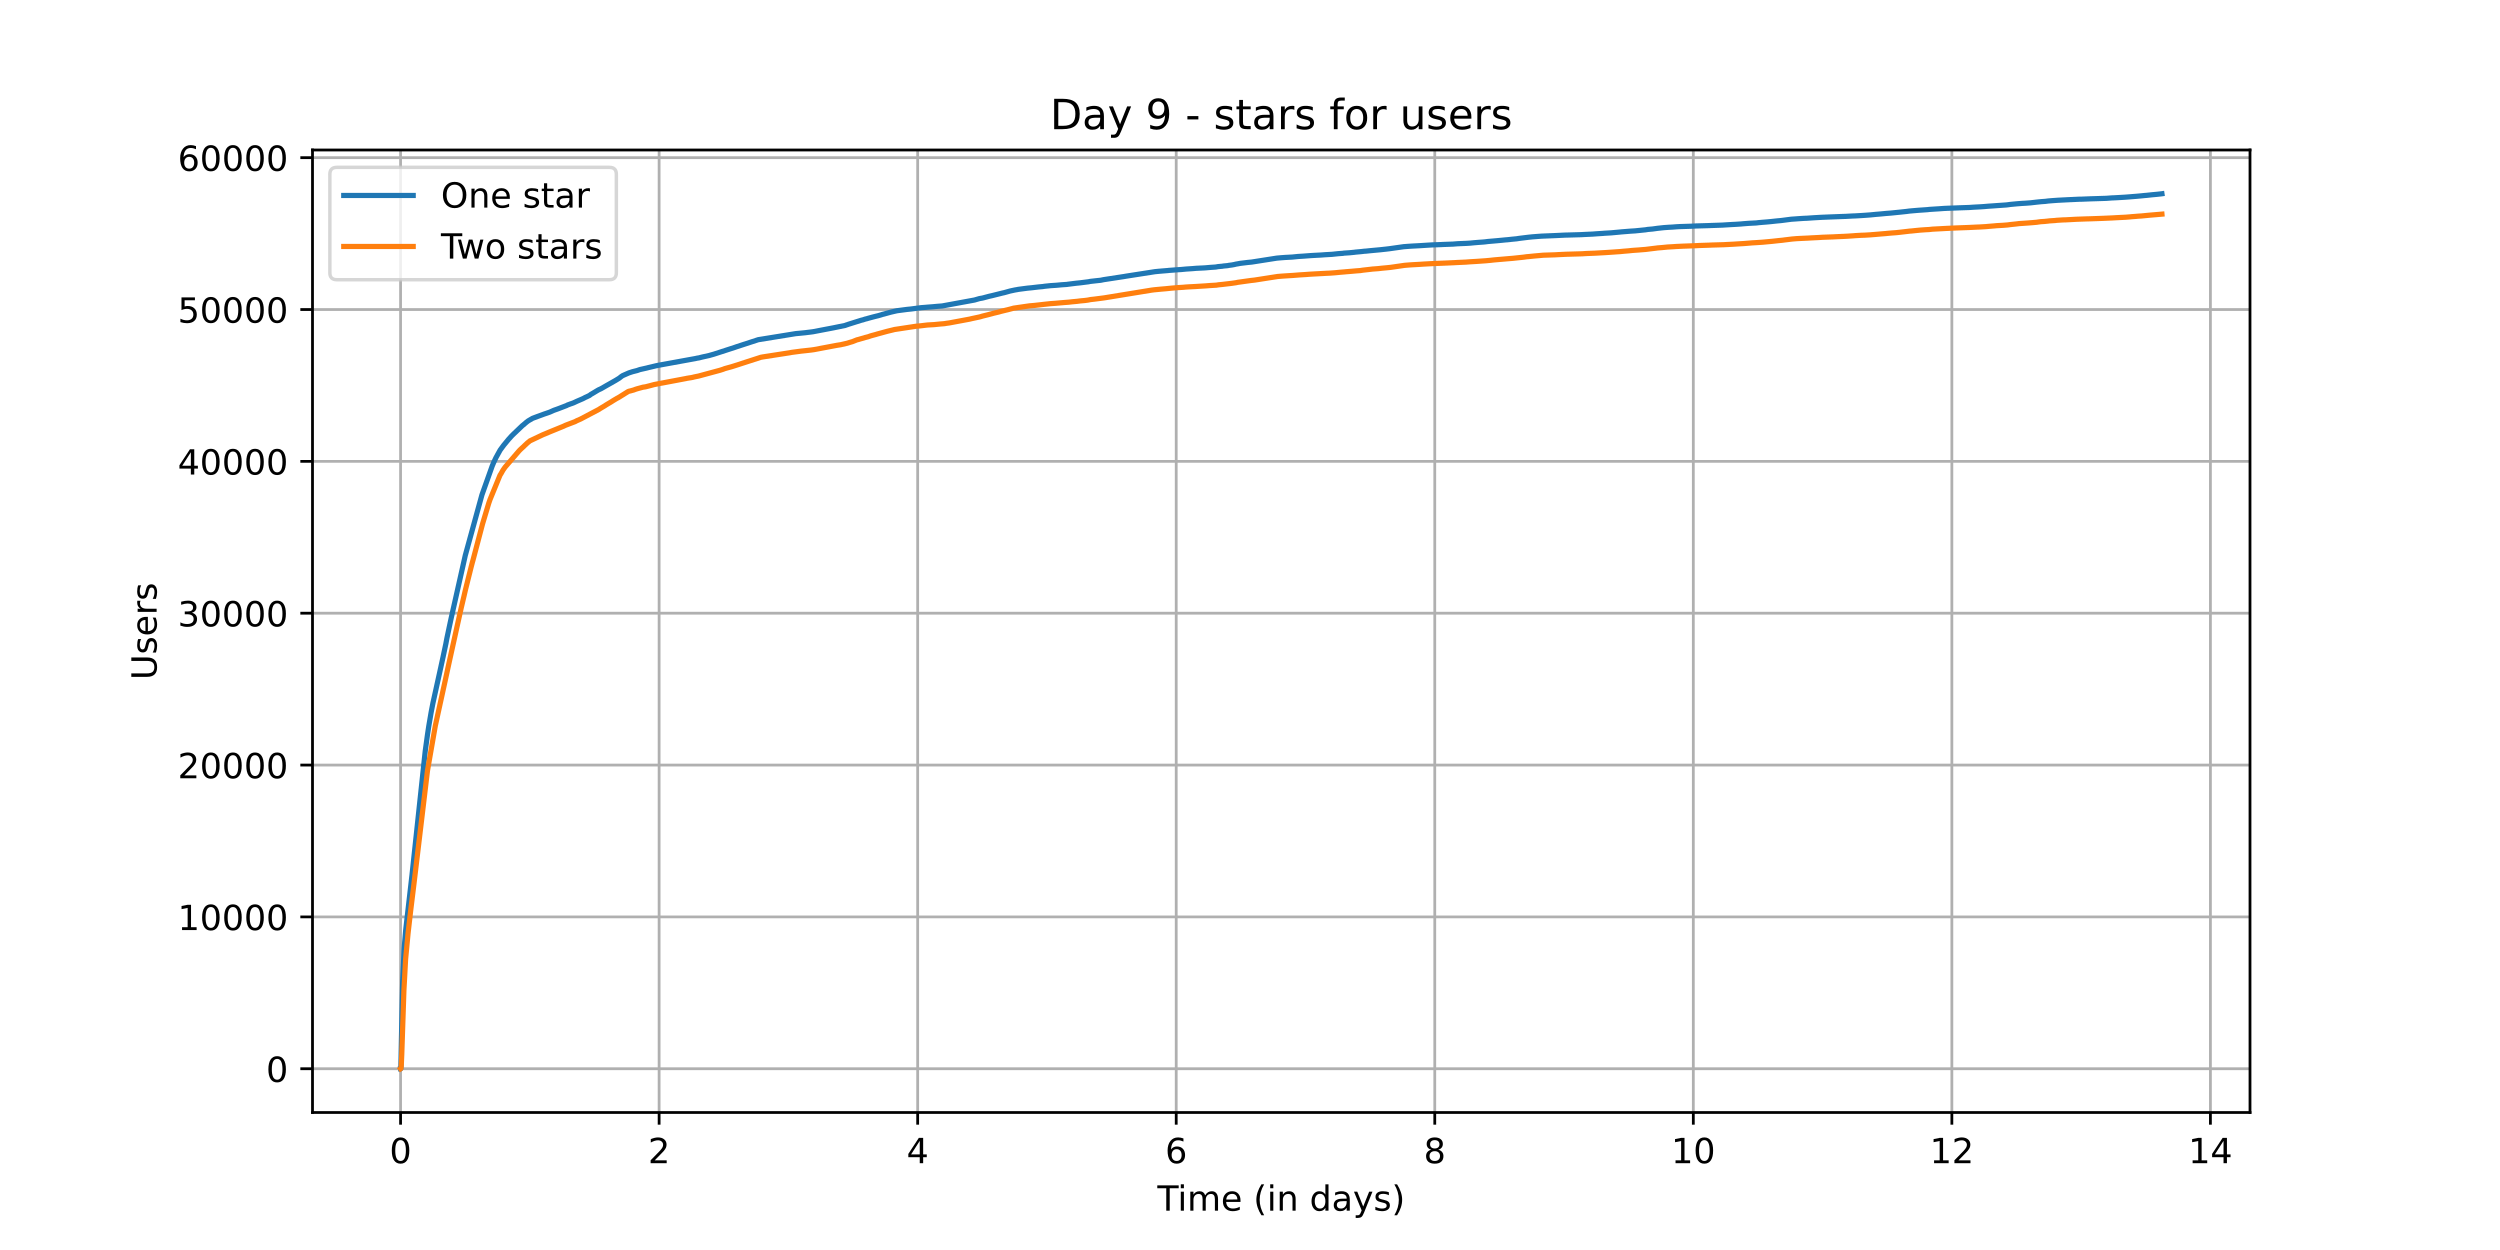 <?xml version="1.0" encoding="utf-8" standalone="no"?>
<!DOCTYPE svg PUBLIC "-//W3C//DTD SVG 1.1//EN"
  "http://www.w3.org/Graphics/SVG/1.1/DTD/svg11.dtd">
<!-- Created with matplotlib (https://matplotlib.org/) -->
<svg height="360pt" version="1.1" viewBox="0 0 720 360" width="720pt" xmlns="http://www.w3.org/2000/svg" xmlns:xlink="http://www.w3.org/1999/xlink">
 <defs>
  <style type="text/css">*{stroke-linecap:butt;stroke-linejoin:round;}</style>
 </defs>
 <g id="figure_1">
  <g id="patch_1">
   <path d="M 0 360 
L 720 360 
L 720 0 
L 0 0 
z
" style="fill:#ffffff;"/>
  </g>
  <g id="axes_1">
   <g id="patch_2">
    <path d="M 90 320.4 
L 648 320.4 
L 648 43.2 
L 90 43.2 
z
" style="fill:#ffffff;"/>
   </g>
   <g id="matplotlib.axis_1">
    <g id="xtick_1">
     <g id="line2d_1">
      <path clip-path="url(#pa298fe9329)" d="M 115.364 320.4 
L 115.364 43.2 
" style="fill:none;stroke:#b0b0b0;stroke-linecap:square;stroke-width:0.8;"/>
     </g>
     <g id="line2d_2">
      <defs>
       <path d="M 0 0 
L 0 3.5 
" id="m6ff3b42aa5" style="stroke:#000000;stroke-width:0.8;"/>
      </defs>
      <g>
       <use style="stroke:#000000;stroke-width:0.8;" x="115.364" xlink:href="#m6ff3b42aa5" y="320.4"/>
      </g>
     </g>
     <g id="text_1">
      <!-- 0 -->
      <g transform="translate(112.182 334.998)scale(0.1 -0.1)">
       <defs>
        <path d="M 31.781 66.406 
Q 24.172 66.406 20.328 58.906 
Q 16.5 51.422 16.5 36.375 
Q 16.5 21.391 20.328 13.891 
Q 24.172 6.391 31.781 6.391 
Q 39.453 6.391 43.281 13.891 
Q 47.125 21.391 47.125 36.375 
Q 47.125 51.422 43.281 58.906 
Q 39.453 66.406 31.781 66.406 
z
M 31.781 74.219 
Q 44.047 74.219 50.516 64.516 
Q 56.984 54.828 56.984 36.375 
Q 56.984 17.969 50.516 8.266 
Q 44.047 -1.422 31.781 -1.422 
Q 19.531 -1.422 13.062 8.266 
Q 6.594 17.969 6.594 36.375 
Q 6.594 54.828 13.062 64.516 
Q 19.531 74.219 31.781 74.219 
z
" id="DejaVuSans-48"/>
       </defs>
       <use xlink:href="#DejaVuSans-48"/>
      </g>
     </g>
    </g>
    <g id="xtick_2">
     <g id="line2d_3">
      <path clip-path="url(#pa298fe9329)" d="M 189.826 320.4 
L 189.826 43.2 
" style="fill:none;stroke:#b0b0b0;stroke-linecap:square;stroke-width:0.8;"/>
     </g>
     <g id="line2d_4">
      <g>
       <use style="stroke:#000000;stroke-width:0.8;" x="189.826" xlink:href="#m6ff3b42aa5" y="320.4"/>
      </g>
     </g>
     <g id="text_2">
      <!-- 2 -->
      <g transform="translate(186.645 334.998)scale(0.1 -0.1)">
       <defs>
        <path d="M 19.188 8.297 
L 53.609 8.297 
L 53.609 0 
L 7.328 0 
L 7.328 8.297 
Q 12.938 14.109 22.625 23.891 
Q 32.328 33.688 34.812 36.531 
Q 39.547 41.844 41.422 45.531 
Q 43.312 49.219 43.312 52.781 
Q 43.312 58.594 39.234 62.25 
Q 35.156 65.922 28.609 65.922 
Q 23.969 65.922 18.812 64.312 
Q 13.672 62.703 7.812 59.422 
L 7.812 69.391 
Q 13.766 71.781 18.938 73 
Q 24.125 74.219 28.422 74.219 
Q 39.75 74.219 46.484 68.547 
Q 53.219 62.891 53.219 53.422 
Q 53.219 48.922 51.531 44.891 
Q 49.859 40.875 45.406 35.406 
Q 44.188 33.984 37.641 27.219 
Q 31.109 20.453 19.188 8.297 
z
" id="DejaVuSans-50"/>
       </defs>
       <use xlink:href="#DejaVuSans-50"/>
      </g>
     </g>
    </g>
    <g id="xtick_3">
     <g id="line2d_5">
      <path clip-path="url(#pa298fe9329)" d="M 264.288 320.4 
L 264.288 43.2 
" style="fill:none;stroke:#b0b0b0;stroke-linecap:square;stroke-width:0.8;"/>
     </g>
     <g id="line2d_6">
      <g>
       <use style="stroke:#000000;stroke-width:0.8;" x="264.288" xlink:href="#m6ff3b42aa5" y="320.4"/>
      </g>
     </g>
     <g id="text_3">
      <!-- 4 -->
      <g transform="translate(261.107 334.998)scale(0.1 -0.1)">
       <defs>
        <path d="M 37.797 64.312 
L 12.891 25.391 
L 37.797 25.391 
z
M 35.203 72.906 
L 47.609 72.906 
L 47.609 25.391 
L 58.016 25.391 
L 58.016 17.188 
L 47.609 17.188 
L 47.609 0 
L 37.797 0 
L 37.797 17.188 
L 4.891 17.188 
L 4.891 26.703 
z
" id="DejaVuSans-52"/>
       </defs>
       <use xlink:href="#DejaVuSans-52"/>
      </g>
     </g>
    </g>
    <g id="xtick_4">
     <g id="line2d_7">
      <path clip-path="url(#pa298fe9329)" d="M 338.75 320.4 
L 338.75 43.2 
" style="fill:none;stroke:#b0b0b0;stroke-linecap:square;stroke-width:0.8;"/>
     </g>
     <g id="line2d_8">
      <g>
       <use style="stroke:#000000;stroke-width:0.8;" x="338.75" xlink:href="#m6ff3b42aa5" y="320.4"/>
      </g>
     </g>
     <g id="text_4">
      <!-- 6 -->
      <g transform="translate(335.569 334.998)scale(0.1 -0.1)">
       <defs>
        <path d="M 33.016 40.375 
Q 26.375 40.375 22.484 35.828 
Q 18.609 31.297 18.609 23.391 
Q 18.609 15.531 22.484 10.953 
Q 26.375 6.391 33.016 6.391 
Q 39.656 6.391 43.531 10.953 
Q 47.406 15.531 47.406 23.391 
Q 47.406 31.297 43.531 35.828 
Q 39.656 40.375 33.016 40.375 
z
M 52.594 71.297 
L 52.594 62.312 
Q 48.875 64.062 45.094 64.984 
Q 41.312 65.922 37.594 65.922 
Q 27.828 65.922 22.672 59.328 
Q 17.531 52.734 16.797 39.406 
Q 19.672 43.656 24.016 45.922 
Q 28.375 48.188 33.594 48.188 
Q 44.578 48.188 50.953 41.516 
Q 57.328 34.859 57.328 23.391 
Q 57.328 12.156 50.688 5.359 
Q 44.047 -1.422 33.016 -1.422 
Q 20.359 -1.422 13.672 8.266 
Q 6.984 17.969 6.984 36.375 
Q 6.984 53.656 15.188 63.938 
Q 23.391 74.219 37.203 74.219 
Q 40.922 74.219 44.703 73.484 
Q 48.484 72.75 52.594 71.297 
z
" id="DejaVuSans-54"/>
       </defs>
       <use xlink:href="#DejaVuSans-54"/>
      </g>
     </g>
    </g>
    <g id="xtick_5">
     <g id="line2d_9">
      <path clip-path="url(#pa298fe9329)" d="M 413.212 320.4 
L 413.212 43.2 
" style="fill:none;stroke:#b0b0b0;stroke-linecap:square;stroke-width:0.8;"/>
     </g>
     <g id="line2d_10">
      <g>
       <use style="stroke:#000000;stroke-width:0.8;" x="413.212" xlink:href="#m6ff3b42aa5" y="320.4"/>
      </g>
     </g>
     <g id="text_5">
      <!-- 8 -->
      <g transform="translate(410.031 334.998)scale(0.1 -0.1)">
       <defs>
        <path d="M 31.781 34.625 
Q 24.75 34.625 20.719 30.859 
Q 16.703 27.094 16.703 20.516 
Q 16.703 13.922 20.719 10.156 
Q 24.75 6.391 31.781 6.391 
Q 38.812 6.391 42.859 10.172 
Q 46.922 13.969 46.922 20.516 
Q 46.922 27.094 42.891 30.859 
Q 38.875 34.625 31.781 34.625 
z
M 21.922 38.812 
Q 15.578 40.375 12.031 44.719 
Q 8.5 49.078 8.5 55.328 
Q 8.5 64.062 14.719 69.141 
Q 20.953 74.219 31.781 74.219 
Q 42.672 74.219 48.875 69.141 
Q 55.078 64.062 55.078 55.328 
Q 55.078 49.078 51.531 44.719 
Q 48 40.375 41.703 38.812 
Q 48.828 37.156 52.797 32.312 
Q 56.781 27.484 56.781 20.516 
Q 56.781 9.906 50.312 4.234 
Q 43.844 -1.422 31.781 -1.422 
Q 19.734 -1.422 13.25 4.234 
Q 6.781 9.906 6.781 20.516 
Q 6.781 27.484 10.781 32.312 
Q 14.797 37.156 21.922 38.812 
z
M 18.312 54.391 
Q 18.312 48.734 21.844 45.562 
Q 25.391 42.391 31.781 42.391 
Q 38.141 42.391 41.719 45.562 
Q 45.312 48.734 45.312 54.391 
Q 45.312 60.062 41.719 63.234 
Q 38.141 66.406 31.781 66.406 
Q 25.391 66.406 21.844 63.234 
Q 18.312 60.062 18.312 54.391 
z
" id="DejaVuSans-56"/>
       </defs>
       <use xlink:href="#DejaVuSans-56"/>
      </g>
     </g>
    </g>
    <g id="xtick_6">
     <g id="line2d_11">
      <path clip-path="url(#pa298fe9329)" d="M 487.675 320.4 
L 487.675 43.2 
" style="fill:none;stroke:#b0b0b0;stroke-linecap:square;stroke-width:0.8;"/>
     </g>
     <g id="line2d_12">
      <g>
       <use style="stroke:#000000;stroke-width:0.8;" x="487.675" xlink:href="#m6ff3b42aa5" y="320.4"/>
      </g>
     </g>
     <g id="text_6">
      <!-- 10 -->
      <g transform="translate(481.312 334.998)scale(0.1 -0.1)">
       <defs>
        <path d="M 12.406 8.297 
L 28.516 8.297 
L 28.516 63.922 
L 10.984 60.406 
L 10.984 69.391 
L 28.422 72.906 
L 38.281 72.906 
L 38.281 8.297 
L 54.391 8.297 
L 54.391 0 
L 12.406 0 
z
" id="DejaVuSans-49"/>
       </defs>
       <use xlink:href="#DejaVuSans-49"/>
       <use x="63.623" xlink:href="#DejaVuSans-48"/>
      </g>
     </g>
    </g>
    <g id="xtick_7">
     <g id="line2d_13">
      <path clip-path="url(#pa298fe9329)" d="M 562.137 320.4 
L 562.137 43.2 
" style="fill:none;stroke:#b0b0b0;stroke-linecap:square;stroke-width:0.8;"/>
     </g>
     <g id="line2d_14">
      <g>
       <use style="stroke:#000000;stroke-width:0.8;" x="562.137" xlink:href="#m6ff3b42aa5" y="320.4"/>
      </g>
     </g>
     <g id="text_7">
      <!-- 12 -->
      <g transform="translate(555.774 334.998)scale(0.1 -0.1)">
       <use xlink:href="#DejaVuSans-49"/>
       <use x="63.623" xlink:href="#DejaVuSans-50"/>
      </g>
     </g>
    </g>
    <g id="xtick_8">
     <g id="line2d_15">
      <path clip-path="url(#pa298fe9329)" d="M 636.599 320.4 
L 636.599 43.2 
" style="fill:none;stroke:#b0b0b0;stroke-linecap:square;stroke-width:0.8;"/>
     </g>
     <g id="line2d_16">
      <g>
       <use style="stroke:#000000;stroke-width:0.8;" x="636.599" xlink:href="#m6ff3b42aa5" y="320.4"/>
      </g>
     </g>
     <g id="text_8">
      <!-- 14 -->
      <g transform="translate(630.236 334.998)scale(0.1 -0.1)">
       <use xlink:href="#DejaVuSans-49"/>
       <use x="63.623" xlink:href="#DejaVuSans-52"/>
      </g>
     </g>
    </g>
    <g id="text_9">
     <!-- Time (in days) -->
     <g transform="translate(333.327 348.677)scale(0.1 -0.1)">
      <defs>
       <path d="M -0.297 72.906 
L 61.375 72.906 
L 61.375 64.594 
L 35.5 64.594 
L 35.5 0 
L 25.594 0 
L 25.594 64.594 
L -0.297 64.594 
z
" id="DejaVuSans-84"/>
       <path d="M 9.422 54.688 
L 18.406 54.688 
L 18.406 0 
L 9.422 0 
z
M 9.422 75.984 
L 18.406 75.984 
L 18.406 64.594 
L 9.422 64.594 
z
" id="DejaVuSans-105"/>
       <path d="M 52 44.188 
Q 55.375 50.25 60.062 53.125 
Q 64.75 56 71.094 56 
Q 79.641 56 84.281 50.016 
Q 88.922 44.047 88.922 33.016 
L 88.922 0 
L 79.891 0 
L 79.891 32.719 
Q 79.891 40.578 77.094 44.375 
Q 74.312 48.188 68.609 48.188 
Q 61.625 48.188 57.562 43.547 
Q 53.516 38.922 53.516 30.906 
L 53.516 0 
L 44.484 0 
L 44.484 32.719 
Q 44.484 40.625 41.703 44.406 
Q 38.922 48.188 33.109 48.188 
Q 26.219 48.188 22.156 43.531 
Q 18.109 38.875 18.109 30.906 
L 18.109 0 
L 9.078 0 
L 9.078 54.688 
L 18.109 54.688 
L 18.109 46.188 
Q 21.188 51.219 25.484 53.609 
Q 29.781 56 35.688 56 
Q 41.656 56 45.828 52.969 
Q 50 49.953 52 44.188 
z
" id="DejaVuSans-109"/>
       <path d="M 56.203 29.594 
L 56.203 25.203 
L 14.891 25.203 
Q 15.484 15.922 20.484 11.062 
Q 25.484 6.203 34.422 6.203 
Q 39.594 6.203 44.453 7.469 
Q 49.312 8.734 54.109 11.281 
L 54.109 2.781 
Q 49.266 0.734 44.188 -0.344 
Q 39.109 -1.422 33.891 -1.422 
Q 20.797 -1.422 13.156 6.188 
Q 5.516 13.812 5.516 26.812 
Q 5.516 40.234 12.766 48.109 
Q 20.016 56 32.328 56 
Q 43.359 56 49.781 48.891 
Q 56.203 41.797 56.203 29.594 
z
M 47.219 32.234 
Q 47.125 39.594 43.094 43.984 
Q 39.062 48.391 32.422 48.391 
Q 24.906 48.391 20.391 44.141 
Q 15.875 39.891 15.188 32.172 
z
" id="DejaVuSans-101"/>
       <path id="DejaVuSans-32"/>
       <path d="M 31 75.875 
Q 24.469 64.656 21.281 53.656 
Q 18.109 42.672 18.109 31.391 
Q 18.109 20.125 21.312 9.062 
Q 24.516 -2 31 -13.188 
L 23.188 -13.188 
Q 15.875 -1.703 12.234 9.375 
Q 8.594 20.453 8.594 31.391 
Q 8.594 42.281 12.203 53.312 
Q 15.828 64.359 23.188 75.875 
z
" id="DejaVuSans-40"/>
       <path d="M 54.891 33.016 
L 54.891 0 
L 45.906 0 
L 45.906 32.719 
Q 45.906 40.484 42.875 44.328 
Q 39.844 48.188 33.797 48.188 
Q 26.516 48.188 22.312 43.547 
Q 18.109 38.922 18.109 30.906 
L 18.109 0 
L 9.078 0 
L 9.078 54.688 
L 18.109 54.688 
L 18.109 46.188 
Q 21.344 51.125 25.703 53.562 
Q 30.078 56 35.797 56 
Q 45.219 56 50.047 50.172 
Q 54.891 44.344 54.891 33.016 
z
" id="DejaVuSans-110"/>
       <path d="M 45.406 46.391 
L 45.406 75.984 
L 54.391 75.984 
L 54.391 0 
L 45.406 0 
L 45.406 8.203 
Q 42.578 3.328 38.25 0.953 
Q 33.938 -1.422 27.875 -1.422 
Q 17.969 -1.422 11.734 6.484 
Q 5.516 14.406 5.516 27.297 
Q 5.516 40.188 11.734 48.094 
Q 17.969 56 27.875 56 
Q 33.938 56 38.25 53.625 
Q 42.578 51.266 45.406 46.391 
z
M 14.797 27.297 
Q 14.797 17.391 18.875 11.75 
Q 22.953 6.109 30.078 6.109 
Q 37.203 6.109 41.297 11.75 
Q 45.406 17.391 45.406 27.297 
Q 45.406 37.203 41.297 42.844 
Q 37.203 48.484 30.078 48.484 
Q 22.953 48.484 18.875 42.844 
Q 14.797 37.203 14.797 27.297 
z
" id="DejaVuSans-100"/>
       <path d="M 34.281 27.484 
Q 23.391 27.484 19.188 25 
Q 14.984 22.516 14.984 16.5 
Q 14.984 11.719 18.141 8.906 
Q 21.297 6.109 26.703 6.109 
Q 34.188 6.109 38.703 11.406 
Q 43.219 16.703 43.219 25.484 
L 43.219 27.484 
z
M 52.203 31.203 
L 52.203 0 
L 43.219 0 
L 43.219 8.297 
Q 40.141 3.328 35.547 0.953 
Q 30.953 -1.422 24.312 -1.422 
Q 15.922 -1.422 10.953 3.297 
Q 6 8.016 6 15.922 
Q 6 25.141 12.172 29.828 
Q 18.359 34.516 30.609 34.516 
L 43.219 34.516 
L 43.219 35.406 
Q 43.219 41.609 39.141 45 
Q 35.062 48.391 27.688 48.391 
Q 23 48.391 18.547 47.266 
Q 14.109 46.141 10.016 43.891 
L 10.016 52.203 
Q 14.938 54.109 19.578 55.047 
Q 24.219 56 28.609 56 
Q 40.484 56 46.344 49.844 
Q 52.203 43.703 52.203 31.203 
z
" id="DejaVuSans-97"/>
       <path d="M 32.172 -5.078 
Q 28.375 -14.844 24.75 -17.812 
Q 21.141 -20.797 15.094 -20.797 
L 7.906 -20.797 
L 7.906 -13.281 
L 13.188 -13.281 
Q 16.891 -13.281 18.938 -11.516 
Q 21 -9.766 23.484 -3.219 
L 25.094 0.875 
L 2.984 54.688 
L 12.5 54.688 
L 29.594 11.922 
L 46.688 54.688 
L 56.203 54.688 
z
" id="DejaVuSans-121"/>
       <path d="M 44.281 53.078 
L 44.281 44.578 
Q 40.484 46.531 36.375 47.5 
Q 32.281 48.484 27.875 48.484 
Q 21.188 48.484 17.844 46.438 
Q 14.5 44.391 14.5 40.281 
Q 14.5 37.156 16.891 35.375 
Q 19.281 33.594 26.516 31.984 
L 29.594 31.297 
Q 39.156 29.25 43.188 25.516 
Q 47.219 21.781 47.219 15.094 
Q 47.219 7.469 41.188 3.016 
Q 35.156 -1.422 24.609 -1.422 
Q 20.219 -1.422 15.453 -0.562 
Q 10.688 0.297 5.422 2 
L 5.422 11.281 
Q 10.406 8.688 15.234 7.391 
Q 20.062 6.109 24.812 6.109 
Q 31.156 6.109 34.562 8.281 
Q 37.984 10.453 37.984 14.406 
Q 37.984 18.062 35.516 20.016 
Q 33.062 21.969 24.703 23.781 
L 21.578 24.516 
Q 13.234 26.266 9.516 29.906 
Q 5.812 33.547 5.812 39.891 
Q 5.812 47.609 11.281 51.797 
Q 16.75 56 26.812 56 
Q 31.781 56 36.172 55.266 
Q 40.578 54.547 44.281 53.078 
z
" id="DejaVuSans-115"/>
       <path d="M 8.016 75.875 
L 15.828 75.875 
Q 23.141 64.359 26.781 53.312 
Q 30.422 42.281 30.422 31.391 
Q 30.422 20.453 26.781 9.375 
Q 23.141 -1.703 15.828 -13.188 
L 8.016 -13.188 
Q 14.5 -2 17.703 9.062 
Q 20.906 20.125 20.906 31.391 
Q 20.906 42.672 17.703 53.656 
Q 14.5 64.656 8.016 75.875 
z
" id="DejaVuSans-41"/>
      </defs>
      <use xlink:href="#DejaVuSans-84"/>
      <use x="57.959" xlink:href="#DejaVuSans-105"/>
      <use x="85.742" xlink:href="#DejaVuSans-109"/>
      <use x="183.154" xlink:href="#DejaVuSans-101"/>
      <use x="244.678" xlink:href="#DejaVuSans-32"/>
      <use x="276.465" xlink:href="#DejaVuSans-40"/>
      <use x="315.479" xlink:href="#DejaVuSans-105"/>
      <use x="343.262" xlink:href="#DejaVuSans-110"/>
      <use x="406.641" xlink:href="#DejaVuSans-32"/>
      <use x="438.428" xlink:href="#DejaVuSans-100"/>
      <use x="501.904" xlink:href="#DejaVuSans-97"/>
      <use x="563.184" xlink:href="#DejaVuSans-121"/>
      <use x="622.363" xlink:href="#DejaVuSans-115"/>
      <use x="674.463" xlink:href="#DejaVuSans-41"/>
     </g>
    </g>
   </g>
   <g id="matplotlib.axis_2">
    <g id="ytick_1">
     <g id="line2d_17">
      <path clip-path="url(#pa298fe9329)" d="M 90 307.8 
L 648 307.8 
" style="fill:none;stroke:#b0b0b0;stroke-linecap:square;stroke-width:0.8;"/>
     </g>
     <g id="line2d_18">
      <defs>
       <path d="M 0 0 
L -3.5 0 
" id="mc858240e1c" style="stroke:#000000;stroke-width:0.8;"/>
      </defs>
      <g>
       <use style="stroke:#000000;stroke-width:0.8;" x="90" xlink:href="#mc858240e1c" y="307.8"/>
      </g>
     </g>
     <g id="text_10">
      <!-- 0 -->
      <g transform="translate(76.638 311.599)scale(0.1 -0.1)">
       <use xlink:href="#DejaVuSans-48"/>
      </g>
     </g>
    </g>
    <g id="ytick_2">
     <g id="line2d_19">
      <path clip-path="url(#pa298fe9329)" d="M 90 264.068 
L 648 264.068 
" style="fill:none;stroke:#b0b0b0;stroke-linecap:square;stroke-width:0.8;"/>
     </g>
     <g id="line2d_20">
      <g>
       <use style="stroke:#000000;stroke-width:0.8;" x="90" xlink:href="#mc858240e1c" y="264.068"/>
      </g>
     </g>
     <g id="text_11">
      <!-- 10000 -->
      <g transform="translate(51.188 267.867)scale(0.1 -0.1)">
       <use xlink:href="#DejaVuSans-49"/>
       <use x="63.623" xlink:href="#DejaVuSans-48"/>
       <use x="127.246" xlink:href="#DejaVuSans-48"/>
       <use x="190.869" xlink:href="#DejaVuSans-48"/>
       <use x="254.492" xlink:href="#DejaVuSans-48"/>
      </g>
     </g>
    </g>
    <g id="ytick_3">
     <g id="line2d_21">
      <path clip-path="url(#pa298fe9329)" d="M 90 220.336 
L 648 220.336 
" style="fill:none;stroke:#b0b0b0;stroke-linecap:square;stroke-width:0.8;"/>
     </g>
     <g id="line2d_22">
      <g>
       <use style="stroke:#000000;stroke-width:0.8;" x="90" xlink:href="#mc858240e1c" y="220.336"/>
      </g>
     </g>
     <g id="text_12">
      <!-- 20000 -->
      <g transform="translate(51.188 224.136)scale(0.1 -0.1)">
       <use xlink:href="#DejaVuSans-50"/>
       <use x="63.623" xlink:href="#DejaVuSans-48"/>
       <use x="127.246" xlink:href="#DejaVuSans-48"/>
       <use x="190.869" xlink:href="#DejaVuSans-48"/>
       <use x="254.492" xlink:href="#DejaVuSans-48"/>
      </g>
     </g>
    </g>
    <g id="ytick_4">
     <g id="line2d_23">
      <path clip-path="url(#pa298fe9329)" d="M 90 176.605 
L 648 176.605 
" style="fill:none;stroke:#b0b0b0;stroke-linecap:square;stroke-width:0.8;"/>
     </g>
     <g id="line2d_24">
      <g>
       <use style="stroke:#000000;stroke-width:0.8;" x="90" xlink:href="#mc858240e1c" y="176.605"/>
      </g>
     </g>
     <g id="text_13">
      <!-- 30000 -->
      <g transform="translate(51.188 180.404)scale(0.1 -0.1)">
       <defs>
        <path d="M 40.578 39.312 
Q 47.656 37.797 51.625 33 
Q 55.609 28.219 55.609 21.188 
Q 55.609 10.406 48.188 4.484 
Q 40.766 -1.422 27.094 -1.422 
Q 22.516 -1.422 17.656 -0.516 
Q 12.797 0.391 7.625 2.203 
L 7.625 11.719 
Q 11.719 9.328 16.594 8.109 
Q 21.484 6.891 26.812 6.891 
Q 36.078 6.891 40.938 10.547 
Q 45.797 14.203 45.797 21.188 
Q 45.797 27.641 41.281 31.266 
Q 36.766 34.906 28.719 34.906 
L 20.219 34.906 
L 20.219 43.016 
L 29.109 43.016 
Q 36.375 43.016 40.234 45.922 
Q 44.094 48.828 44.094 54.297 
Q 44.094 59.906 40.109 62.906 
Q 36.141 65.922 28.719 65.922 
Q 24.656 65.922 20.016 65.031 
Q 15.375 64.156 9.812 62.312 
L 9.812 71.094 
Q 15.438 72.656 20.344 73.438 
Q 25.25 74.219 29.594 74.219 
Q 40.828 74.219 47.359 69.109 
Q 53.906 64.016 53.906 55.328 
Q 53.906 49.266 50.438 45.094 
Q 46.969 40.922 40.578 39.312 
z
" id="DejaVuSans-51"/>
       </defs>
       <use xlink:href="#DejaVuSans-51"/>
       <use x="63.623" xlink:href="#DejaVuSans-48"/>
       <use x="127.246" xlink:href="#DejaVuSans-48"/>
       <use x="190.869" xlink:href="#DejaVuSans-48"/>
       <use x="254.492" xlink:href="#DejaVuSans-48"/>
      </g>
     </g>
    </g>
    <g id="ytick_5">
     <g id="line2d_25">
      <path clip-path="url(#pa298fe9329)" d="M 90 132.873 
L 648 132.873 
" style="fill:none;stroke:#b0b0b0;stroke-linecap:square;stroke-width:0.8;"/>
     </g>
     <g id="line2d_26">
      <g>
       <use style="stroke:#000000;stroke-width:0.8;" x="90" xlink:href="#mc858240e1c" y="132.873"/>
      </g>
     </g>
     <g id="text_14">
      <!-- 40000 -->
      <g transform="translate(51.188 136.672)scale(0.1 -0.1)">
       <use xlink:href="#DejaVuSans-52"/>
       <use x="63.623" xlink:href="#DejaVuSans-48"/>
       <use x="127.246" xlink:href="#DejaVuSans-48"/>
       <use x="190.869" xlink:href="#DejaVuSans-48"/>
       <use x="254.492" xlink:href="#DejaVuSans-48"/>
      </g>
     </g>
    </g>
    <g id="ytick_6">
     <g id="line2d_27">
      <path clip-path="url(#pa298fe9329)" d="M 90 89.141 
L 648 89.141 
" style="fill:none;stroke:#b0b0b0;stroke-linecap:square;stroke-width:0.8;"/>
     </g>
     <g id="line2d_28">
      <g>
       <use style="stroke:#000000;stroke-width:0.8;" x="90" xlink:href="#mc858240e1c" y="89.141"/>
      </g>
     </g>
     <g id="text_15">
      <!-- 50000 -->
      <g transform="translate(51.188 92.94)scale(0.1 -0.1)">
       <defs>
        <path d="M 10.797 72.906 
L 49.516 72.906 
L 49.516 64.594 
L 19.828 64.594 
L 19.828 46.734 
Q 21.969 47.469 24.109 47.828 
Q 26.266 48.188 28.422 48.188 
Q 40.625 48.188 47.75 41.5 
Q 54.891 34.812 54.891 23.391 
Q 54.891 11.625 47.562 5.094 
Q 40.234 -1.422 26.906 -1.422 
Q 22.312 -1.422 17.547 -0.641 
Q 12.797 0.141 7.719 1.703 
L 7.719 11.625 
Q 12.109 9.234 16.797 8.062 
Q 21.484 6.891 26.703 6.891 
Q 35.156 6.891 40.078 11.328 
Q 45.016 15.766 45.016 23.391 
Q 45.016 31 40.078 35.438 
Q 35.156 39.891 26.703 39.891 
Q 22.75 39.891 18.812 39.016 
Q 14.891 38.141 10.797 36.281 
z
" id="DejaVuSans-53"/>
       </defs>
       <use xlink:href="#DejaVuSans-53"/>
       <use x="63.623" xlink:href="#DejaVuSans-48"/>
       <use x="127.246" xlink:href="#DejaVuSans-48"/>
       <use x="190.869" xlink:href="#DejaVuSans-48"/>
       <use x="254.492" xlink:href="#DejaVuSans-48"/>
      </g>
     </g>
    </g>
    <g id="ytick_7">
     <g id="line2d_29">
      <path clip-path="url(#pa298fe9329)" d="M 90 45.409 
L 648 45.409 
" style="fill:none;stroke:#b0b0b0;stroke-linecap:square;stroke-width:0.8;"/>
     </g>
     <g id="line2d_30">
      <g>
       <use style="stroke:#000000;stroke-width:0.8;" x="90" xlink:href="#mc858240e1c" y="45.409"/>
      </g>
     </g>
     <g id="text_16">
      <!-- 60000 -->
      <g transform="translate(51.188 49.209)scale(0.1 -0.1)">
       <use xlink:href="#DejaVuSans-54"/>
       <use x="63.623" xlink:href="#DejaVuSans-48"/>
       <use x="127.246" xlink:href="#DejaVuSans-48"/>
       <use x="190.869" xlink:href="#DejaVuSans-48"/>
       <use x="254.492" xlink:href="#DejaVuSans-48"/>
      </g>
     </g>
    </g>
    <g id="text_17">
     <!-- Users -->
     <g transform="translate(45.108 195.801)rotate(-90)scale(0.1 -0.1)">
      <defs>
       <path d="M 8.688 72.906 
L 18.609 72.906 
L 18.609 28.609 
Q 18.609 16.891 22.844 11.734 
Q 27.094 6.594 36.625 6.594 
Q 46.094 6.594 50.344 11.734 
Q 54.594 16.891 54.594 28.609 
L 54.594 72.906 
L 64.5 72.906 
L 64.5 27.391 
Q 64.5 13.141 57.438 5.859 
Q 50.391 -1.422 36.625 -1.422 
Q 22.797 -1.422 15.734 5.859 
Q 8.688 13.141 8.688 27.391 
z
" id="DejaVuSans-85"/>
       <path d="M 41.109 46.297 
Q 39.594 47.172 37.812 47.578 
Q 36.031 48 33.891 48 
Q 26.266 48 22.188 43.047 
Q 18.109 38.094 18.109 28.812 
L 18.109 0 
L 9.078 0 
L 9.078 54.688 
L 18.109 54.688 
L 18.109 46.188 
Q 20.953 51.172 25.484 53.578 
Q 30.031 56 36.531 56 
Q 37.453 56 38.578 55.875 
Q 39.703 55.766 41.062 55.516 
z
" id="DejaVuSans-114"/>
      </defs>
      <use xlink:href="#DejaVuSans-85"/>
      <use x="73.193" xlink:href="#DejaVuSans-115"/>
      <use x="125.293" xlink:href="#DejaVuSans-101"/>
      <use x="186.816" xlink:href="#DejaVuSans-114"/>
      <use x="227.93" xlink:href="#DejaVuSans-115"/>
     </g>
    </g>
   </g>
   <g id="line2d_31">
    <path clip-path="url(#pa298fe9329)" d="M 115.364 307.8 
L 115.402 307.796 
L 115.453 307.227 
L 115.607 299.408 
L 115.966 282.61 
L 116.401 273.116 
L 116.837 267.925 
L 117.375 263.194 
L 117.939 258.283 
L 118.656 252.003 
L 122.474 216.261 
L 123.115 211.603 
L 123.473 209.224 
L 124.165 205.166 
L 124.677 202.516 
L 126.625 193.678 
L 127.624 189.099 
L 128.418 185.347 
L 128.7 183.851 
L 129.059 182.159 
L 129.907 178.166 
L 134.007 159.938 
L 138.8 142.511 
L 141.748 134.229 
L 142.209 133.131 
L 142.85 131.78 
L 143.85 129.969 
L 144.055 129.606 
L 145.08 128.211 
L 145.336 127.905 
L 146.592 126.379 
L 146.695 126.287 
L 147.079 125.85 
L 147.361 125.539 
L 147.822 125.084 
L 150.462 122.561 
L 150.641 122.434 
L 151.615 121.599 
L 152.128 121.21 
L 153.357 120.492 
L 153.845 120.304 
L 154.742 119.968 
L 155.306 119.766 
L 156.18 119.447 
L 156.693 119.255 
L 157.361 119.032 
L 157.951 118.826 
L 158.362 118.678 
L 159.522 118.162 
L 160.294 117.89 
L 160.858 117.685 
L 163.215 116.78 
L 163.446 116.64 
L 163.856 116.495 
L 164.394 116.294 
L 164.728 116.189 
L 165.24 115.992 
L 166.137 115.568 
L 167.729 114.882 
L 168.088 114.711 
L 168.524 114.471 
L 168.934 114.291 
L 169.78 113.885 
L 170.189 113.57 
L 170.703 113.277 
L 172.01 112.49 
L 172.266 112.341 
L 172.471 112.231 
L 172.805 112.083 
L 173.138 111.925 
L 174.445 111.173 
L 176.779 109.848 
L 177.265 109.573 
L 178.343 108.912 
L 178.959 108.422 
L 179.343 108.173 
L 181.113 107.395 
L 181.779 107.176 
L 182.164 107.049 
L 183.497 106.713 
L 184.267 106.441 
L 186.266 105.991 
L 186.753 105.86 
L 188.445 105.462 
L 188.881 105.357 
L 189.393 105.252 
L 189.65 105.199 
L 200.309 103.258 
L 200.745 103.157 
L 201.365 103.057 
L 201.75 102.952 
L 202.185 102.842 
L 204.287 102.374 
L 204.543 102.296 
L 205.594 102.003 
L 211.589 100.057 
L 212.205 99.842 
L 218.382 97.831 
L 229.196 96.081 
L 230.4 95.972 
L 231.938 95.819 
L 232.783 95.71 
L 233.27 95.653 
L 234.116 95.543 
L 240.037 94.415 
L 240.447 94.328 
L 243.42 93.72 
L 243.701 93.606 
L 244.009 93.514 
L 244.291 93.409 
L 248.083 92.22 
L 248.518 92.119 
L 249.184 91.896 
L 249.645 91.791 
L 250.004 91.678 
L 251.542 91.262 
L 251.977 91.153 
L 252.413 91.043 
L 252.874 90.934 
L 253.771 90.676 
L 254.13 90.554 
L 254.565 90.449 
L 256.435 89.933 
L 256.871 89.828 
L 257.87 89.596 
L 258.357 89.487 
L 261.252 89.106 
L 262.354 88.997 
L 265.277 88.612 
L 266.661 88.507 
L 267.122 88.463 
L 268.557 88.354 
L 269.94 88.227 
L 271.35 88.118 
L 280.652 86.408 
L 280.908 86.334 
L 281.831 86.067 
L 282.061 86.001 
L 282.625 85.901 
L 282.881 85.857 
L 283.317 85.752 
L 283.624 85.664 
L 284.777 85.358 
L 285.059 85.288 
L 285.571 85.179 
L 286.955 84.834 
L 287.416 84.72 
L 288.723 84.392 
L 289.21 84.287 
L 290.901 83.815 
L 291.388 83.71 
L 292.285 83.517 
L 292.9 83.412 
L 293.284 83.334 
L 295.923 82.988 
L 297.076 82.879 
L 299.126 82.638 
L 300.279 82.533 
L 300.894 82.441 
L 302.585 82.266 
L 304.251 82.157 
L 305.737 82.017 
L 307.274 81.912 
L 307.53 81.869 
L 309.913 81.571 
L 311.015 81.462 
L 313.475 81.151 
L 314.013 81.042 
L 315.964 80.823 
L 316.989 80.718 
L 317.834 80.543 
L 323.703 79.643 
L 324.343 79.533 
L 332.648 78.239 
L 333.775 78.129 
L 335.108 78.016 
L 336.338 77.915 
L 336.646 77.876 
L 338.081 77.771 
L 338.542 77.727 
L 340.208 77.618 
L 341.643 77.482 
L 343.312 77.373 
L 344.57 77.268 
L 346.774 77.163 
L 347.209 77.132 
L 348.567 77.014 
L 350.105 76.909 
L 350.822 76.783 
L 352.001 76.678 
L 352.36 76.612 
L 353.538 76.503 
L 353.923 76.424 
L 354.768 76.315 
L 355.486 76.183 
L 355.921 76.074 
L 356.562 75.965 
L 357.126 75.855 
L 359.355 75.584 
L 360.483 75.475 
L 367.711 74.342 
L 368.941 74.233 
L 370.12 74.145 
L 372.171 74.036 
L 373.811 73.87 
L 375.528 73.761 
L 375.963 73.726 
L 377.424 73.616 
L 378.422 73.555 
L 380.498 73.446 
L 381.651 73.358 
L 383.598 73.249 
L 385.366 73.061 
L 386.775 72.956 
L 387.032 72.903 
L 388.62 72.799 
L 389.082 72.755 
L 390.108 72.65 
L 390.415 72.606 
L 391.62 72.497 
L 392.055 72.457 
L 392.977 72.348 
L 393.362 72.331 
L 394.387 72.221 
L 394.848 72.178 
L 396.335 72.038 
L 397.514 71.928 
L 399.283 71.736 
L 400.181 71.627 
L 404.256 71.049 
L 405.666 70.94 
L 406.691 70.874 
L 408.742 70.765 
L 409.767 70.699 
L 411.483 70.59 
L 412.482 70.533 
L 415.199 70.433 
L 415.481 70.411 
L 418.481 70.301 
L 419.763 70.197 
L 422.35 70.087 
L 423.401 70.022 
L 424.503 69.912 
L 425.758 69.807 
L 427.219 69.702 
L 427.706 69.654 
L 428.577 69.545 
L 429.859 69.436 
L 431.114 69.326 
L 432.6 69.186 
L 433.676 69.077 
L 434.086 69.051 
L 435.034 68.95 
L 435.265 68.92 
L 436.803 68.771 
L 437.496 68.662 
L 438.034 68.592 
L 440.265 68.32 
L 441.341 68.211 
L 442.572 68.115 
L 444.032 68.006 
L 444.904 67.971 
L 447.594 67.861 
L 448.465 67.822 
L 450.694 67.713 
L 451.463 67.695 
L 455.28 67.586 
L 456.279 67.529 
L 458.662 67.42 
L 459.866 67.328 
L 461.609 67.218 
L 462.07 67.175 
L 463.966 67.065 
L 465.35 66.938 
L 466.477 66.834 
L 466.938 66.785 
L 468.297 66.676 
L 469.501 66.58 
L 470.987 66.484 
L 471.217 66.457 
L 472.321 66.348 
L 473.935 66.182 
L 474.576 66.073 
L 475.935 65.955 
L 476.73 65.845 
L 477.319 65.762 
L 479.166 65.561 
L 480.678 65.452 
L 481.549 65.412 
L 482.959 65.303 
L 483.907 65.255 
L 487.289 65.145 
L 488.314 65.084 
L 492.055 64.975 
L 492.927 64.94 
L 496.052 64.831 
L 497.128 64.761 
L 498.974 64.651 
L 499.922 64.603 
L 501.485 64.498 
L 501.946 64.45 
L 503.278 64.345 
L 503.714 64.315 
L 505.841 64.205 
L 506.405 64.131 
L 507.635 64.022 
L 508.865 63.925 
L 510.018 63.816 
L 511.786 63.624 
L 512.99 63.514 
L 515.86 63.138 
L 517.423 63.029 
L 517.858 62.994 
L 519.523 62.885 
L 520.395 62.85 
L 522.009 62.74 
L 522.445 62.71 
L 524.213 62.609 
L 524.469 62.592 
L 527.108 62.482 
L 527.928 62.452 
L 530.798 62.342 
L 531.592 62.316 
L 533.539 62.207 
L 534.333 62.18 
L 536.178 62.071 
L 537.229 62.001 
L 538.689 61.892 
L 540.226 61.739 
L 541.559 61.629 
L 543.122 61.476 
L 544.557 61.367 
L 546.171 61.201 
L 547.273 61.092 
L 549.067 60.899 
L 549.862 60.79 
L 551.245 60.667 
L 552.526 60.558 
L 553.577 60.488 
L 555.114 60.379 
L 555.652 60.313 
L 557.318 60.204 
L 558.317 60.143 
L 559.829 60.033 
L 560.725 59.99 
L 563.595 59.88 
L 563.98 59.863 
L 567.182 59.753 
L 568.31 59.675 
L 570.336 59.565 
L 571.438 59.491 
L 572.693 59.382 
L 573.769 59.312 
L 575.281 59.202 
L 576.383 59.128 
L 577.817 59.027 
L 578.125 58.992 
L 578.919 58.883 
L 579.38 58.835 
L 580.533 58.726 
L 580.994 58.682 
L 582.429 58.573 
L 583.352 58.524 
L 584.813 58.415 
L 586.838 58.183 
L 587.94 58.074 
L 589.068 57.991 
L 589.914 57.882 
L 591.17 57.781 
L 592.682 57.672 
L 593.067 57.654 
L 593.989 57.606 
L 596.117 57.497 
L 596.475 57.484 
L 598.781 57.374 
L 599.473 57.366 
L 602.214 57.256 
L 603.009 57.234 
L 606.34 57.129 
L 606.724 57.112 
L 608.159 57.003 
L 609.004 56.968 
L 610.951 56.858 
L 612.002 56.793 
L 613.411 56.688 
L 613.847 56.648 
L 615.23 56.539 
L 616.665 56.408 
L 617.716 56.299 
L 618.151 56.268 
L 619.869 56.084 
L 621.022 55.979 
L 621.483 55.931 
L 622.483 55.822 
L 622.636 55.8 
L 622.636 55.8 
" style="fill:none;stroke:#1f77b4;stroke-linecap:square;stroke-width:1.5;"/>
   </g>
   <g id="line2d_32">
    <path clip-path="url(#pa298fe9329)" d="M 115.364 307.8 
L 115.479 307.721 
L 115.556 307.113 
L 115.71 303.632 
L 116.325 285.226 
L 116.811 276.269 
L 117.529 268.713 
L 118.298 262.039 
L 119.194 254.736 
L 123.115 221.928 
L 125.369 209.027 
L 128.214 196.03 
L 129.291 191.049 
L 131.676 180.252 
L 132.649 175.874 
L 132.829 175.065 
L 133.649 171.597 
L 134.058 169.826 
L 134.674 167.351 
L 135.699 163.258 
L 136.057 161.893 
L 136.211 161.36 
L 138.98 150.855 
L 140.748 144.965 
L 141.132 143.854 
L 144.004 136.857 
L 144.285 136.424 
L 144.849 135.418 
L 145.182 134.937 
L 145.464 134.535 
L 149.462 129.886 
L 149.795 129.536 
L 150.231 129.125 
L 150.846 128.57 
L 151.077 128.329 
L 151.615 127.831 
L 151.846 127.608 
L 152.614 126.973 
L 156.231 125.259 
L 156.59 125.102 
L 156.899 124.984 
L 158.208 124.428 
L 158.464 124.323 
L 160.14 123.641 
L 160.627 123.44 
L 162.267 122.771 
L 162.908 122.465 
L 165.624 121.433 
L 166.085 121.179 
L 167.242 120.672 
L 172.548 117.873 
L 172.753 117.72 
L 174.189 116.867 
L 174.522 116.64 
L 176.24 115.608 
L 176.445 115.468 
L 177.727 114.694 
L 177.983 114.584 
L 180.882 112.774 
L 181.164 112.669 
L 181.575 112.577 
L 182.575 112.297 
L 182.908 112.157 
L 183.549 111.956 
L 185.19 111.51 
L 185.908 111.405 
L 187.24 111.064 
L 188.368 110.762 
L 189.188 110.6 
L 189.726 110.504 
L 190.034 110.417 
L 190.751 110.307 
L 191.52 110.159 
L 197.568 109.017 
L 197.773 108.965 
L 198.439 108.855 
L 199.003 108.772 
L 199.54 108.667 
L 199.848 108.58 
L 200.36 108.471 
L 201.159 108.313 
L 207.336 106.643 
L 207.977 106.441 
L 208.284 106.341 
L 208.745 106.157 
L 210.641 105.632 
L 211.435 105.387 
L 219.125 102.899 
L 219.714 102.79 
L 227.428 101.596 
L 227.992 101.487 
L 230.759 101.119 
L 231.784 101.01 
L 233.603 100.809 
L 234.4 100.699 
L 241.036 99.449 
L 241.369 99.396 
L 242.087 99.287 
L 244.009 98.845 
L 244.675 98.631 
L 245.52 98.386 
L 245.828 98.264 
L 246.802 97.874 
L 247.263 97.765 
L 247.827 97.594 
L 248.826 97.319 
L 249.184 97.201 
L 249.62 97.092 
L 250.107 96.965 
L 250.645 96.764 
L 251.208 96.602 
L 252.259 96.322 
L 252.618 96.208 
L 253.719 95.911 
L 255.565 95.403 
L 257.127 95.027 
L 257.614 94.901 
L 263.84 93.956 
L 265.021 93.847 
L 267.122 93.597 
L 269.044 93.488 
L 270.684 93.322 
L 271.964 93.217 
L 272.605 93.112 
L 273.4 93.003 
L 279.293 91.901 
L 279.754 91.787 
L 282.087 91.288 
L 282.573 91.157 
L 282.907 91.048 
L 284.342 90.694 
L 285.751 90.326 
L 286.135 90.217 
L 287.698 89.845 
L 288.262 89.679 
L 289.722 89.32 
L 290.158 89.22 
L 291.414 88.892 
L 291.926 88.748 
L 296.513 88.083 
L 297.845 87.973 
L 299.741 87.759 
L 300.689 87.65 
L 302.457 87.457 
L 303.969 87.348 
L 305.378 87.221 
L 306.659 87.112 
L 307.863 87.02 
L 308.811 86.911 
L 310.221 86.78 
L 311.066 86.67 
L 312.502 86.535 
L 313.296 86.43 
L 314.091 86.272 
L 315.092 86.163 
L 317.783 85.817 
L 318.449 85.717 
L 318.706 85.673 
L 331.623 83.561 
L 332.443 83.456 
L 332.904 83.412 
L 334.416 83.268 
L 335.698 83.159 
L 337.338 82.992 
L 338.619 82.883 
L 339.055 82.844 
L 340.874 82.734 
L 341.361 82.682 
L 342.388 82.616 
L 344.467 82.507 
L 345.493 82.441 
L 347.261 82.332 
L 348.465 82.236 
L 350.31 82.127 
L 350.951 82.022 
L 352.052 81.917 
L 352.59 81.851 
L 354.666 81.606 
L 355.409 81.501 
L 355.973 81.418 
L 356.485 81.309 
L 360.277 80.78 
L 361.277 80.67 
L 367.968 79.629 
L 369.326 79.52 
L 369.736 79.49 
L 371.453 79.38 
L 372.453 79.319 
L 373.759 79.214 
L 374.221 79.175 
L 376.014 79.065 
L 377.218 78.973 
L 379.166 78.864 
L 380.114 78.812 
L 382.138 78.702 
L 383.009 78.663 
L 384.495 78.554 
L 386.058 78.401 
L 387.288 78.3 
L 387.595 78.265 
L 388.903 78.16 
L 389.364 78.121 
L 390.594 78.011 
L 391.799 77.92 
L 392.49 77.81 
L 394.464 77.587 
L 395.335 77.482 
L 395.745 77.456 
L 396.976 77.36 
L 397.95 77.25 
L 399.386 77.115 
L 400.463 77.006 
L 404.512 76.42 
L 405.845 76.31 
L 406.921 76.24 
L 408.921 76.131 
L 409.997 76.057 
L 411.97 75.947 
L 412.893 75.903 
L 415.583 75.794 
L 416.454 75.759 
L 418.815 75.65 
L 419.763 75.597 
L 422.171 75.488 
L 423.35 75.396 
L 425.195 75.287 
L 426.271 75.213 
L 427.834 75.103 
L 429.295 74.968 
L 430.268 74.858 
L 431.652 74.736 
L 432.959 74.627 
L 434.317 74.508 
L 435.676 74.399 
L 437.393 74.215 
L 438.444 74.106 
L 438.982 74.041 
L 439.751 73.931 
L 440.162 73.905 
L 441.854 73.73 
L 443.11 73.621 
L 444.468 73.498 
L 447.824 73.389 
L 448.824 73.332 
L 451.155 73.223 
L 451.949 73.201 
L 455.664 73.092 
L 456.766 73.017 
L 459.508 72.908 
L 460.482 72.851 
L 462.403 72.742 
L 463.479 72.672 
L 465.017 72.567 
L 465.452 72.532 
L 466.529 72.462 
L 467.656 72.352 
L 468.937 72.248 
L 469.988 72.138 
L 470.449 72.099 
L 472.039 71.99 
L 472.5 71.946 
L 473.91 71.836 
L 476.217 71.552 
L 477.037 71.456 
L 477.294 71.412 
L 478.653 71.303 
L 480.242 71.145 
L 482.113 71.036 
L 482.548 71.001 
L 484.778 70.892 
L 485.598 70.866 
L 488.442 70.756 
L 489.39 70.704 
L 492.491 70.599 
L 492.901 70.577 
L 496.488 70.472 
L 496.872 70.45 
L 498.922 70.345 
L 499.333 70.323 
L 500.383 70.253 
L 502.202 70.144 
L 503.406 70.048 
L 504.713 69.938 
L 505.661 69.886 
L 507.301 69.777 
L 507.737 69.746 
L 508.839 69.641 
L 509.121 69.615 
L 510.325 69.506 
L 512.221 69.296 
L 513.349 69.186 
L 513.913 69.108 
L 516.142 68.836 
L 517.448 68.727 
L 518.371 68.679 
L 520.702 68.57 
L 521.676 68.513 
L 523.828 68.403 
L 524.879 68.334 
L 527.902 68.224 
L 528.824 68.176 
L 531.259 68.067 
L 532.207 68.014 
L 533.821 67.905 
L 534.256 67.866 
L 536.153 67.756 
L 536.896 67.739 
L 538.638 67.634 
L 539.099 67.594 
L 540.457 67.485 
L 541.764 67.371 
L 543.07 67.266 
L 543.583 67.21 
L 544.839 67.1 
L 545.992 67.017 
L 547.043 66.908 
L 549.144 66.663 
L 550.067 66.554 
L 550.451 66.532 
L 551.476 66.422 
L 553.065 66.265 
L 554.628 66.156 
L 555.55 66.108 
L 556.575 65.998 
L 556.959 65.976 
L 559.06 65.867 
L 560.059 65.81 
L 562.263 65.701 
L 563.186 65.657 
L 566.209 65.548 
L 567.028 65.517 
L 569.283 65.408 
L 570.103 65.377 
L 571.899 65.268 
L 573.257 65.15 
L 574.513 65.045 
L 574.974 64.997 
L 576.921 64.887 
L 578.176 64.787 
L 578.97 64.678 
L 580.636 64.503 
L 581.507 64.393 
L 582.583 64.323 
L 584.147 64.214 
L 585.351 64.118 
L 586.607 64.008 
L 586.941 63.952 
L 587.761 63.842 
L 588.786 63.777 
L 589.863 63.667 
L 590.196 63.619 
L 591.836 63.51 
L 592.374 63.444 
L 594.143 63.335 
L 594.938 63.313 
L 596.987 63.204 
L 597.987 63.147 
L 601.061 63.038 
L 601.83 63.02 
L 604.905 62.911 
L 605.751 62.88 
L 608.21 62.771 
L 608.62 62.749 
L 609.593 62.692 
L 611.745 62.583 
L 612.13 62.565 
L 613.513 62.456 
L 613.821 62.417 
L 615.23 62.312 
L 615.717 62.264 
L 616.767 62.198 
L 617.87 62.089 
L 619.305 61.953 
L 620.611 61.844 
L 621.944 61.73 
L 622.636 61.669 
L 622.636 61.669 
" style="fill:none;stroke:#ff7f0e;stroke-linecap:square;stroke-width:1.5;"/>
   </g>
   <g id="patch_3">
    <path d="M 90 320.4 
L 90 43.2 
" style="fill:none;stroke:#000000;stroke-linecap:square;stroke-linejoin:miter;stroke-width:0.8;"/>
   </g>
   <g id="patch_4">
    <path d="M 648 320.4 
L 648 43.2 
" style="fill:none;stroke:#000000;stroke-linecap:square;stroke-linejoin:miter;stroke-width:0.8;"/>
   </g>
   <g id="patch_5">
    <path d="M 90 320.4 
L 648 320.4 
" style="fill:none;stroke:#000000;stroke-linecap:square;stroke-linejoin:miter;stroke-width:0.8;"/>
   </g>
   <g id="patch_6">
    <path d="M 90 43.2 
L 648 43.2 
" style="fill:none;stroke:#000000;stroke-linecap:square;stroke-linejoin:miter;stroke-width:0.8;"/>
   </g>
   <g id="text_18">
    <!-- Day 9 - stars for users -->
    <g transform="translate(302.426 37.2)scale(0.12 -0.12)">
     <defs>
      <path d="M 19.672 64.797 
L 19.672 8.109 
L 31.594 8.109 
Q 46.688 8.109 53.688 14.938 
Q 60.688 21.781 60.688 36.531 
Q 60.688 51.172 53.688 57.984 
Q 46.688 64.797 31.594 64.797 
z
M 9.812 72.906 
L 30.078 72.906 
Q 51.266 72.906 61.172 64.094 
Q 71.094 55.281 71.094 36.531 
Q 71.094 17.672 61.125 8.828 
Q 51.172 0 30.078 0 
L 9.812 0 
z
" id="DejaVuSans-68"/>
      <path d="M 10.984 1.516 
L 10.984 10.5 
Q 14.703 8.734 18.5 7.812 
Q 22.312 6.891 25.984 6.891 
Q 35.75 6.891 40.891 13.453 
Q 46.047 20.016 46.781 33.406 
Q 43.953 29.203 39.594 26.953 
Q 35.25 24.703 29.984 24.703 
Q 19.047 24.703 12.672 31.312 
Q 6.297 37.938 6.297 49.422 
Q 6.297 60.641 12.938 67.422 
Q 19.578 74.219 30.609 74.219 
Q 43.266 74.219 49.922 64.516 
Q 56.594 54.828 56.594 36.375 
Q 56.594 19.141 48.406 8.859 
Q 40.234 -1.422 26.422 -1.422 
Q 22.703 -1.422 18.891 -0.688 
Q 15.094 0.047 10.984 1.516 
z
M 30.609 32.422 
Q 37.25 32.422 41.125 36.953 
Q 45.016 41.5 45.016 49.422 
Q 45.016 57.281 41.125 61.844 
Q 37.25 66.406 30.609 66.406 
Q 23.969 66.406 20.094 61.844 
Q 16.219 57.281 16.219 49.422 
Q 16.219 41.5 20.094 36.953 
Q 23.969 32.422 30.609 32.422 
z
" id="DejaVuSans-57"/>
      <path d="M 4.891 31.391 
L 31.203 31.391 
L 31.203 23.391 
L 4.891 23.391 
z
" id="DejaVuSans-45"/>
      <path d="M 18.312 70.219 
L 18.312 54.688 
L 36.812 54.688 
L 36.812 47.703 
L 18.312 47.703 
L 18.312 18.016 
Q 18.312 11.328 20.141 9.422 
Q 21.969 7.516 27.594 7.516 
L 36.812 7.516 
L 36.812 0 
L 27.594 0 
Q 17.188 0 13.234 3.875 
Q 9.281 7.766 9.281 18.016 
L 9.281 47.703 
L 2.688 47.703 
L 2.688 54.688 
L 9.281 54.688 
L 9.281 70.219 
z
" id="DejaVuSans-116"/>
      <path d="M 37.109 75.984 
L 37.109 68.5 
L 28.516 68.5 
Q 23.688 68.5 21.797 66.547 
Q 19.922 64.594 19.922 59.516 
L 19.922 54.688 
L 34.719 54.688 
L 34.719 47.703 
L 19.922 47.703 
L 19.922 0 
L 10.891 0 
L 10.891 47.703 
L 2.297 47.703 
L 2.297 54.688 
L 10.891 54.688 
L 10.891 58.5 
Q 10.891 67.625 15.141 71.797 
Q 19.391 75.984 28.609 75.984 
z
" id="DejaVuSans-102"/>
      <path d="M 30.609 48.391 
Q 23.391 48.391 19.188 42.75 
Q 14.984 37.109 14.984 27.297 
Q 14.984 17.484 19.156 11.844 
Q 23.344 6.203 30.609 6.203 
Q 37.797 6.203 41.984 11.859 
Q 46.188 17.531 46.188 27.297 
Q 46.188 37.016 41.984 42.703 
Q 37.797 48.391 30.609 48.391 
z
M 30.609 56 
Q 42.328 56 49.016 48.375 
Q 55.719 40.766 55.719 27.297 
Q 55.719 13.875 49.016 6.219 
Q 42.328 -1.422 30.609 -1.422 
Q 18.844 -1.422 12.172 6.219 
Q 5.516 13.875 5.516 27.297 
Q 5.516 40.766 12.172 48.375 
Q 18.844 56 30.609 56 
z
" id="DejaVuSans-111"/>
      <path d="M 8.5 21.578 
L 8.5 54.688 
L 17.484 54.688 
L 17.484 21.922 
Q 17.484 14.156 20.5 10.266 
Q 23.531 6.391 29.594 6.391 
Q 36.859 6.391 41.078 11.031 
Q 45.312 15.672 45.312 23.688 
L 45.312 54.688 
L 54.297 54.688 
L 54.297 0 
L 45.312 0 
L 45.312 8.406 
Q 42.047 3.422 37.719 1 
Q 33.406 -1.422 27.688 -1.422 
Q 18.266 -1.422 13.375 4.438 
Q 8.5 10.297 8.5 21.578 
z
M 31.109 56 
z
" id="DejaVuSans-117"/>
     </defs>
     <use xlink:href="#DejaVuSans-68"/>
     <use x="77.002" xlink:href="#DejaVuSans-97"/>
     <use x="138.281" xlink:href="#DejaVuSans-121"/>
     <use x="197.461" xlink:href="#DejaVuSans-32"/>
     <use x="229.248" xlink:href="#DejaVuSans-57"/>
     <use x="292.871" xlink:href="#DejaVuSans-32"/>
     <use x="324.658" xlink:href="#DejaVuSans-45"/>
     <use x="360.742" xlink:href="#DejaVuSans-32"/>
     <use x="392.529" xlink:href="#DejaVuSans-115"/>
     <use x="444.629" xlink:href="#DejaVuSans-116"/>
     <use x="483.838" xlink:href="#DejaVuSans-97"/>
     <use x="545.117" xlink:href="#DejaVuSans-114"/>
     <use x="586.23" xlink:href="#DejaVuSans-115"/>
     <use x="638.33" xlink:href="#DejaVuSans-32"/>
     <use x="670.117" xlink:href="#DejaVuSans-102"/>
     <use x="705.322" xlink:href="#DejaVuSans-111"/>
     <use x="766.504" xlink:href="#DejaVuSans-114"/>
     <use x="807.617" xlink:href="#DejaVuSans-32"/>
     <use x="839.404" xlink:href="#DejaVuSans-117"/>
     <use x="902.783" xlink:href="#DejaVuSans-115"/>
     <use x="954.883" xlink:href="#DejaVuSans-101"/>
     <use x="1016.406" xlink:href="#DejaVuSans-114"/>
     <use x="1057.52" xlink:href="#DejaVuSans-115"/>
    </g>
   </g>
   <g id="legend_1">
    <g id="patch_7">
     <path d="M 97 80.556 
L 175.511 80.556 
Q 177.511 80.556 177.511 78.556 
L 177.511 50.2 
Q 177.511 48.2 175.511 48.2 
L 97 48.2 
Q 95 48.2 95 50.2 
L 95 78.556 
Q 95 80.556 97 80.556 
z
" style="fill:#ffffff;opacity:0.8;stroke:#cccccc;stroke-linejoin:miter;"/>
    </g>
    <g id="line2d_33">
     <path d="M 99 56.298 
L 119 56.298 
" style="fill:none;stroke:#1f77b4;stroke-linecap:square;stroke-width:1.5;"/>
    </g>
    <g id="line2d_34"/>
    <g id="text_19">
     <!-- One star -->
     <g transform="translate(127 59.798)scale(0.1 -0.1)">
      <defs>
       <path d="M 39.406 66.219 
Q 28.656 66.219 22.328 58.203 
Q 16.016 50.203 16.016 36.375 
Q 16.016 22.609 22.328 14.594 
Q 28.656 6.594 39.406 6.594 
Q 50.141 6.594 56.422 14.594 
Q 62.703 22.609 62.703 36.375 
Q 62.703 50.203 56.422 58.203 
Q 50.141 66.219 39.406 66.219 
z
M 39.406 74.219 
Q 54.734 74.219 63.906 63.938 
Q 73.094 53.656 73.094 36.375 
Q 73.094 19.141 63.906 8.859 
Q 54.734 -1.422 39.406 -1.422 
Q 24.031 -1.422 14.812 8.828 
Q 5.609 19.094 5.609 36.375 
Q 5.609 53.656 14.812 63.938 
Q 24.031 74.219 39.406 74.219 
z
" id="DejaVuSans-79"/>
      </defs>
      <use xlink:href="#DejaVuSans-79"/>
      <use x="78.711" xlink:href="#DejaVuSans-110"/>
      <use x="142.09" xlink:href="#DejaVuSans-101"/>
      <use x="203.613" xlink:href="#DejaVuSans-32"/>
      <use x="235.4" xlink:href="#DejaVuSans-115"/>
      <use x="287.5" xlink:href="#DejaVuSans-116"/>
      <use x="326.709" xlink:href="#DejaVuSans-97"/>
      <use x="387.988" xlink:href="#DejaVuSans-114"/>
     </g>
    </g>
    <g id="line2d_35">
     <path d="M 99 70.977 
L 119 70.977 
" style="fill:none;stroke:#ff7f0e;stroke-linecap:square;stroke-width:1.5;"/>
    </g>
    <g id="line2d_36"/>
    <g id="text_20">
     <!-- Two stars -->
     <g transform="translate(127 74.477)scale(0.1 -0.1)">
      <defs>
       <path d="M 4.203 54.688 
L 13.188 54.688 
L 24.422 12.016 
L 35.594 54.688 
L 46.188 54.688 
L 57.422 12.016 
L 68.609 54.688 
L 77.594 54.688 
L 63.281 0 
L 52.688 0 
L 40.922 44.828 
L 29.109 0 
L 18.5 0 
z
" id="DejaVuSans-119"/>
      </defs>
      <use xlink:href="#DejaVuSans-84"/>
      <use x="44.584" xlink:href="#DejaVuSans-119"/>
      <use x="126.371" xlink:href="#DejaVuSans-111"/>
      <use x="187.553" xlink:href="#DejaVuSans-32"/>
      <use x="219.34" xlink:href="#DejaVuSans-115"/>
      <use x="271.439" xlink:href="#DejaVuSans-116"/>
      <use x="310.648" xlink:href="#DejaVuSans-97"/>
      <use x="371.928" xlink:href="#DejaVuSans-114"/>
      <use x="413.041" xlink:href="#DejaVuSans-115"/>
     </g>
    </g>
   </g>
  </g>
 </g>
 <defs>
  <clipPath id="pa298fe9329">
   <rect height="277.2" width="558" x="90" y="43.2"/>
  </clipPath>
 </defs>
</svg>
